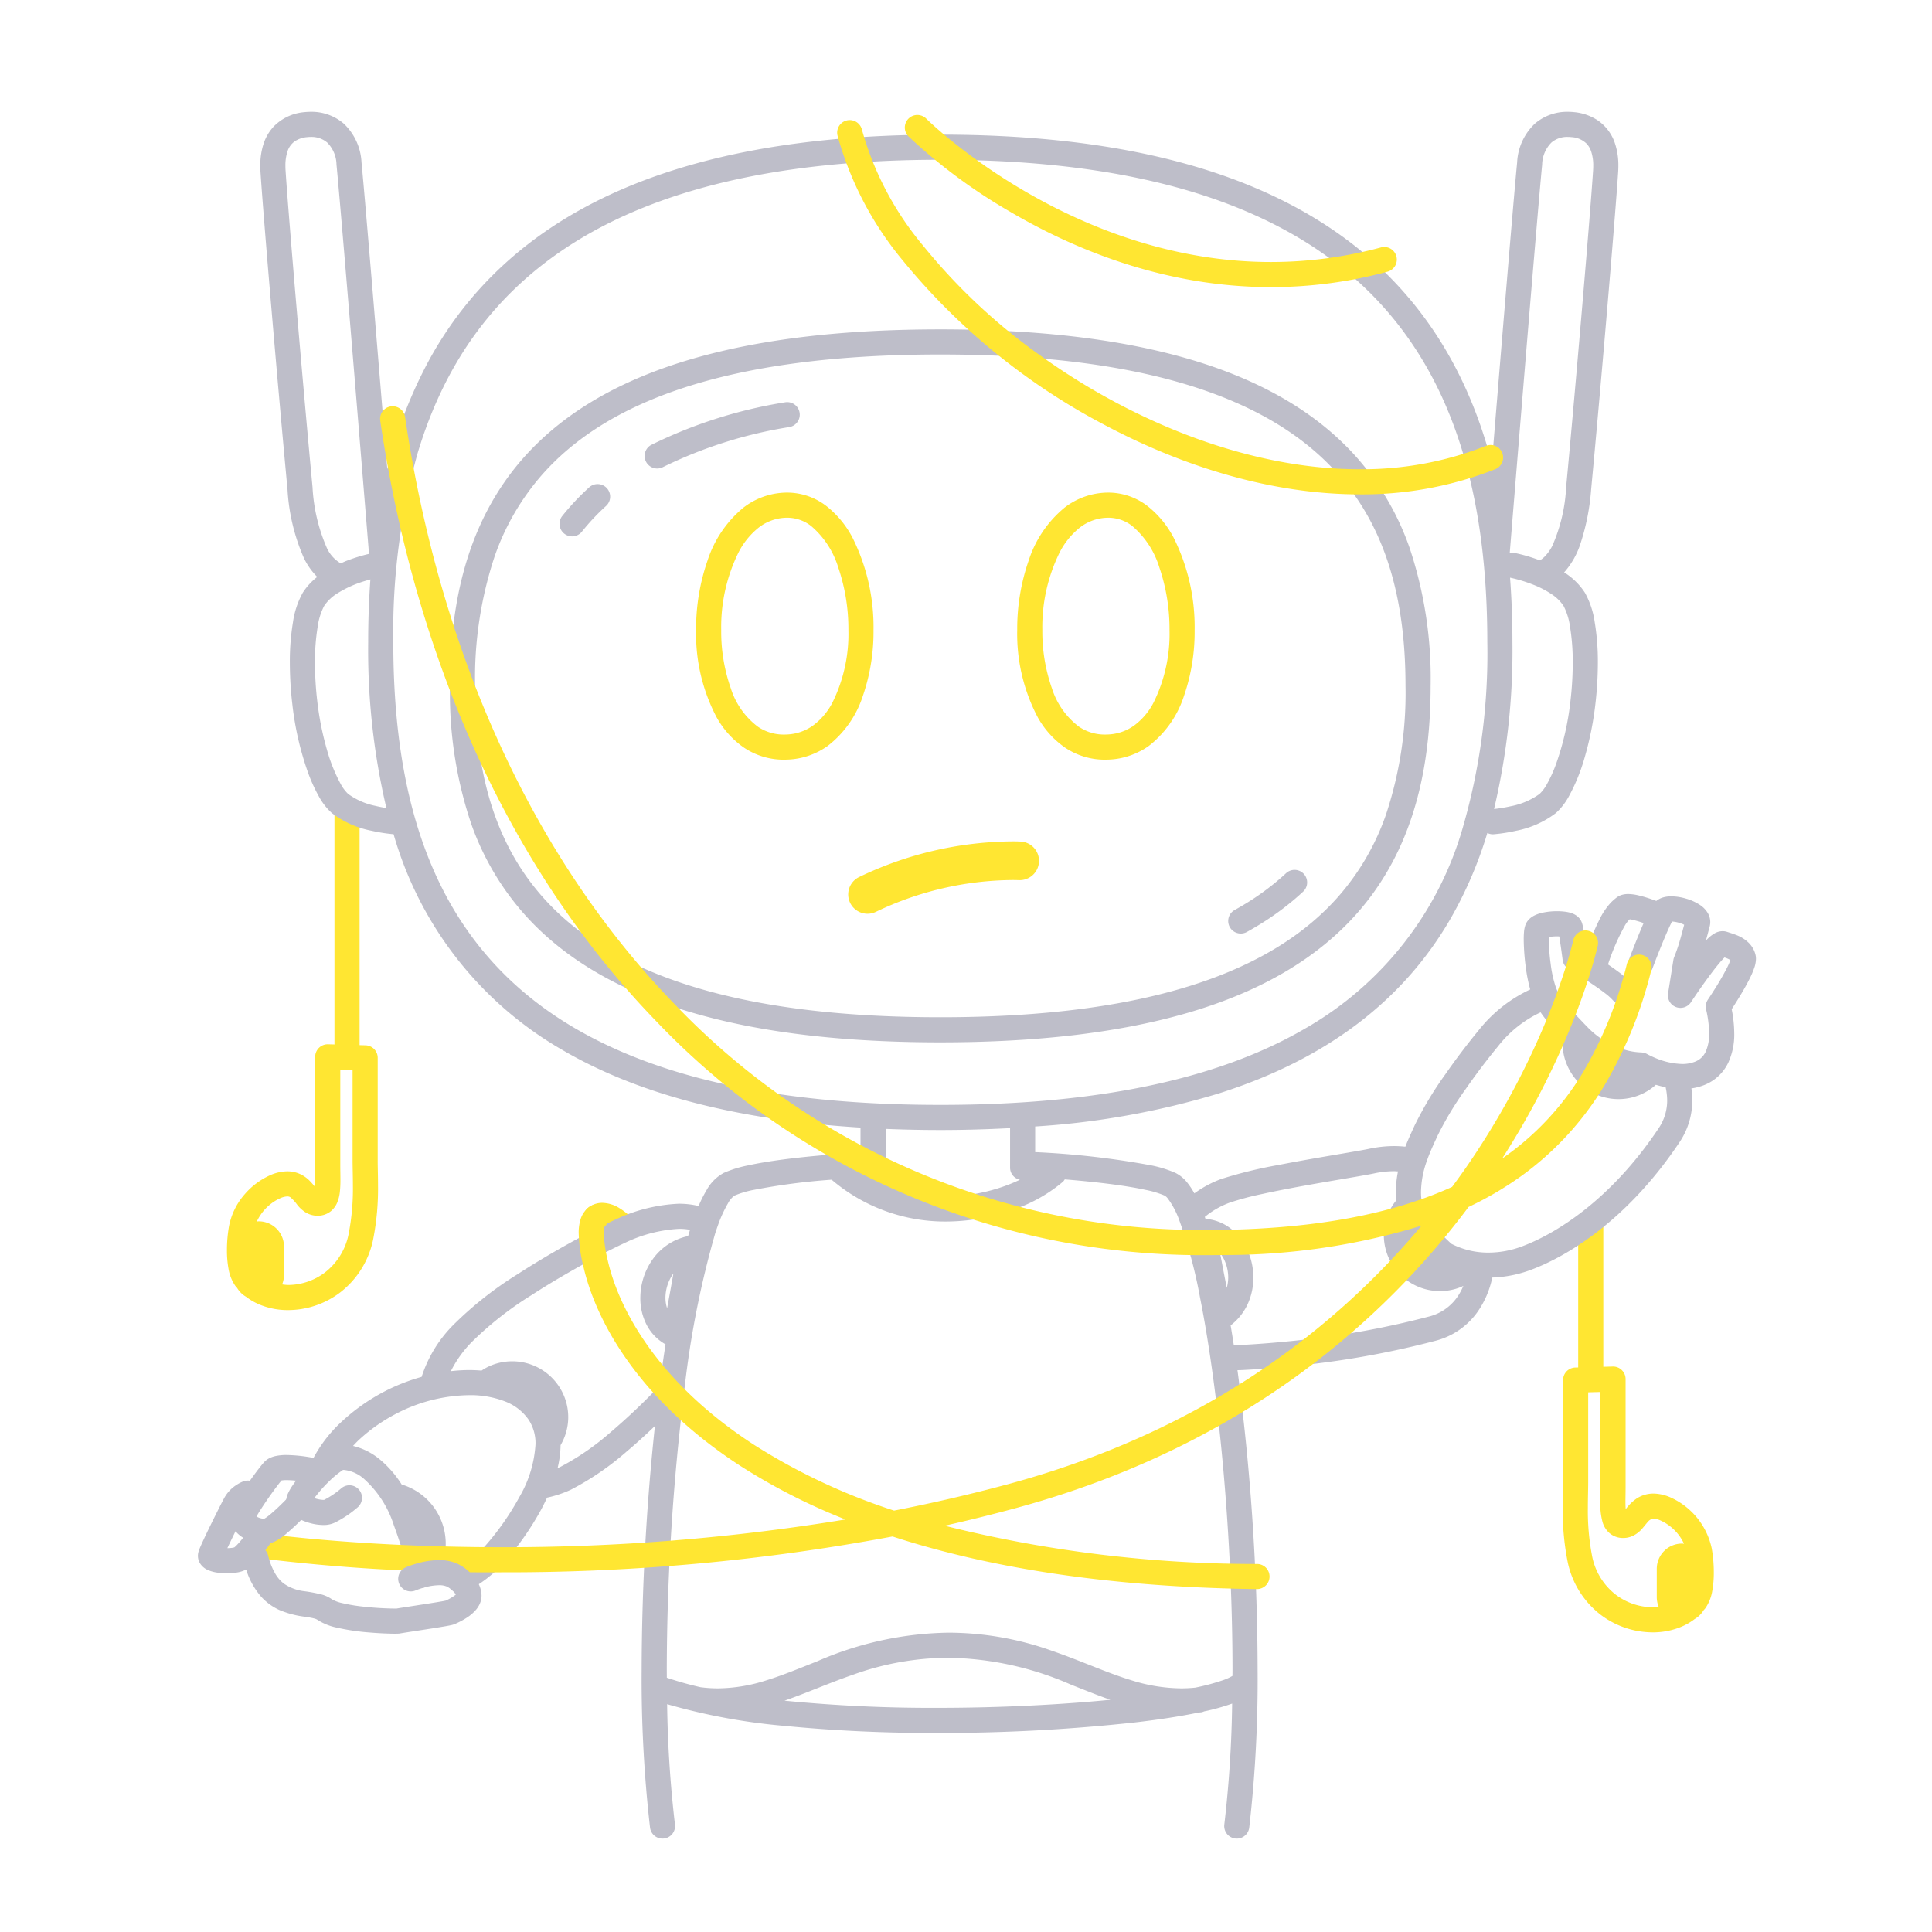 <svg xmlns="http://www.w3.org/2000/svg" width="200" height="200" fill="none"><path fill="#FFE632" d="M65.587 126.286a6.774 6.774 0 0 0-1.467-1.221 3.484 3.484 0 0 0-1.769-.546 2.297 2.297 0 0 0-1.463.508 1.298 1.298 0 0 0-.188 1.829 1.3 1.3 0 0 0 1.829.188l-.226-.277.113.339.113-.062-.226-.277.113.338-.065-.194v.208l.065-.014-.065-.194v.208l.12.027c.465.205.878.514 1.206.904a1.302 1.302 0 0 0 1.91-1.764ZM39.1 120.134v-10.626a1.297 1.297 0 0 0-1.265-1.299l-.61-.017V84.118a1.3 1.3 0 0 0-2.6 0v24.004l-.662-.018a1.298 1.298 0 0 0-1.335 1.299v11.259c0 .521.013 1.015.013 1.449.003.287-.008.544-.024.761a8.103 8.103 0 0 0-.585-.662 3.429 3.429 0 0 0-.951-.666 3.226 3.226 0 0 0-1.361-.289 4.547 4.547 0 0 0-1.826.437 7.56 7.56 0 0 0-2.554 1.927 7.047 7.047 0 0 0-1.634 3.329 14.235 14.235 0 0 0-.212 2.471 10.46 10.46 0 0 0 .156 1.89c.1.645.341 1.26.708 1.8.06.083.133.153.197.232.226.372.541.681.917.9.404.309.844.567 1.31.77.962.41 1.998.618 3.044.61a8.97 8.97 0 0 0 5.4-1.835 9.267 9.267 0 0 0 3.426-5.602c.344-1.8.506-3.631.481-5.463 0-1.049-.034-1.955-.033-2.587Zm-2.994 7.523a6.648 6.648 0 0 1-2.457 4.061 6.38 6.38 0 0 1-3.823 1.303 5.584 5.584 0 0 1-.62-.059c.126-.308.19-.637.193-.97v-2.946a2.617 2.617 0 0 0-2.615-2.615c-.068 0-.131.015-.197.02a4.935 4.935 0 0 1 1.253-1.662 4.707 4.707 0 0 1 1.118-.724c.238-.119.497-.19.762-.21a.547.547 0 0 1 .348.094c.277.24.523.513.734.813.216.266.47.5.754.694.391.259.85.398 1.32.398a2.156 2.156 0 0 0 1.403-.494c.26-.224.468-.504.607-.818.165-.389.268-.801.303-1.221.039-.402.056-.806.052-1.21 0-.483-.014-.973-.014-1.449v-9.923l1.273.034v9.361c0 .714.033 1.591.033 2.587a24.578 24.578 0 0 1-.427 4.936ZM177.201 160.306a7.48 7.48 0 0 0-4.188-5.255 4.528 4.528 0 0 0-1.826-.438 3.178 3.178 0 0 0-1.791.531 4.846 4.846 0 0 0-1.104 1.087 9.845 9.845 0 0 1-.026-.76c0-.434.014-.93.014-1.452v-11.257a1.288 1.288 0 0 0-.394-.931 1.286 1.286 0 0 0-.942-.368l-.971.026v-14.996a1.298 1.298 0 0 0-2.219-.919 1.299 1.299 0 0 0-.381.919v15.066l-.301.009a1.297 1.297 0 0 0-1.264 1.299v10.626c0 .632-.034 1.537-.034 2.587a27.127 27.127 0 0 0 .481 5.462 9.273 9.273 0 0 0 3.426 5.603 8.968 8.968 0 0 0 5.4 1.835 7.632 7.632 0 0 0 3.044-.61 6.276 6.276 0 0 0 1.311-.771c.375-.219.689-.527.915-.898.065-.079.137-.15.198-.233a4.4 4.4 0 0 0 .708-1.8c.109-.624.161-1.257.156-1.89.001-.829-.07-1.656-.212-2.472Zm-9.943 4.771a6.649 6.649 0 0 1-2.457-4.061 24.62 24.62 0 0 1-.427-4.936c0-.996.033-1.873.034-2.587v-9.361l1.272-.034v9.921c0 .477-.013.969-.014 1.452a6.947 6.947 0 0 0 .246 2.152c.133.424.381.803.716 1.096.395.325.892.5 1.403.493a2.36 2.36 0 0 0 .938-.191 2.982 2.982 0 0 0 1.04-.791c.342-.395.558-.701.726-.842l.197-.132a.634.634 0 0 1 .255-.043c.265.02.524.092.762.21a4.964 4.964 0 0 1 1.654 1.258c.294.341.538.721.724 1.13-.068-.006-.134-.021-.204-.021a2.615 2.615 0 0 0-2.615 2.615v2.946c.002.332.067.661.192.969a5.358 5.358 0 0 1-.619.06 6.378 6.378 0 0 1-3.823-1.303Z"/><path fill="#BEBEC9" d="m46.85 137.237.003-.003v-.002l-.003.005ZM50.867 141.335h.002l.002-.001-.004.001ZM121.678 121.418h.001l.002.001-.003-.001ZM74.92 121.419l.006-.002v-.001l-.006.003ZM143.674 130.016l-.001-.003-.001-.003.002.006ZM162.179 110.144l-.002-.004-.001-.002.003.006ZM181.715 98.778v.002l.001.002-.001-.004ZM157.912 95.748l.001-.001v-.001l-.001.002Z"/><path fill="#BEBEC9" d="M181.714 98.78a2.634 2.634 0 0 0-.634-1.125 3.636 3.636 0 0 0-1.282-.838c-.402-.164-.764-.266-1.007-.348l.009.003a1.468 1.468 0 0 0-.473-.078 1.686 1.686 0 0 0-.806.215 3.611 3.611 0 0 0-.785.61c-.046.045-.093.103-.139.15.116-.424.241-.895.391-1.466l.001-.004c.038-.147.057-.298.057-.45a1.846 1.846 0 0 0-.234-.892 2.577 2.577 0 0 0-.832-.875 5.167 5.167 0 0 0-1.435-.653 5.568 5.568 0 0 0-1.53-.238 3.048 3.048 0 0 0-.825.104c-.266.072-.515.2-.729.373-.18-.068-.502-.188-.899-.314a11.73 11.73 0 0 0-.956-.265 4.906 4.906 0 0 0-1.059-.14 2.347 2.347 0 0 0-.541.06 1.704 1.704 0 0 0-.707.345 5.991 5.991 0 0 0-.529.468 7.095 7.095 0 0 0-1.186 1.752 29.281 29.281 0 0 0-1.338 3.151c-.031-.223-.066-.48-.105-.746a42.259 42.259 0 0 0-.176-1.129c-.031-.174-.06-.335-.091-.481a3.818 3.818 0 0 0-.112-.435 1.497 1.497 0 0 0-.382-.595 1.817 1.817 0 0 0-.636-.388 3.399 3.399 0 0 0-.77-.176 6.427 6.427 0 0 0-.779-.045 7.01 7.01 0 0 0-1.624.18 3.342 3.342 0 0 0-.808.302c-.16.086-.308.193-.439.318a1.663 1.663 0 0 0-.411.618 2.793 2.793 0 0 0-.149.74 8.499 8.499 0 0 0-.029.76c.01.951.079 1.902.207 2.846.099.788.254 1.569.464 2.336a14.705 14.705 0 0 0-5.324 4.21 70.425 70.425 0 0 0-3.466 4.577 36.523 36.523 0 0 0-3.17 5.28l-.001.003c-.229.511-.604 1.283-.963 2.206a11.096 11.096 0 0 0-1.166-.064 12.55 12.55 0 0 0-2.628.29l.003-.001c-.477.102-1.477.274-2.718.485-1.869.318-4.316.731-6.631 1.183a45.668 45.668 0 0 0-5.922 1.451h-.002c-.991.366-1.926.866-2.779 1.488a7.467 7.467 0 0 0-.745-1.126 3.643 3.643 0 0 0-1.215-.994 12.211 12.211 0 0 0-2.534-.784 87.08 87.08 0 0 0-11.984-1.367v-2.652a83.523 83.523 0 0 0 18.958-3.407c11.613-3.671 19.329-9.974 24.028-18.084a42.275 42.275 0 0 0 3.822-8.894c.194.098.41.145.627.135a16.69 16.69 0 0 0 2.331-.36 9.872 9.872 0 0 0 4.134-1.837 6.468 6.468 0 0 0 1.348-1.734 19.28 19.28 0 0 0 1.64-4.042 33.42 33.42 0 0 0 1.104-5.507c.167-1.419.253-2.846.256-4.275a24.783 24.783 0 0 0-.325-4.205 8.813 8.813 0 0 0-1.011-3.042 6.956 6.956 0 0 0-2.113-2.086l-.042-.024a8.332 8.332 0 0 0 1.652-2.861c.62-1.86 1.005-3.79 1.145-5.745.935-9.897 2.461-27.747 2.793-32.805.015-.232.023-.457.023-.676a7.129 7.129 0 0 0-.351-2.32 4.64 4.64 0 0 0-1.751-2.364 5.3 5.3 0 0 0-2.451-.87 6.135 6.135 0 0 0-.678-.037 5.102 5.102 0 0 0-3.413 1.227 5.892 5.892 0 0 0-1.833 3.99c-.409 4.228-1.752 20.545-2.621 31.181-.16-.61-.32-1.22-.499-1.82-2.811-9.428-8.229-17.577-17.346-23.268-9.115-5.696-21.829-8.946-39.249-8.947-11.616 0-21.131 1.445-28.892 4.096-11.64 3.965-19.322 10.708-23.98 19.161a46.833 46.833 0 0 0-4.374 11.369c-.867-10.612-2.254-27.464-2.67-31.772a5.892 5.892 0 0 0-1.832-3.99 5.103 5.103 0 0 0-3.414-1.227c-.227 0-.454.012-.68.037A5.01 5.01 0 0 0 28.33 13.1a4.8 4.8 0 0 0-1.033 1.747 7.13 7.13 0 0 0-.35 2.319c0 .219.007.445.022.677.332 5.056 1.858 22.907 2.793 32.804a20.42 20.42 0 0 0 1.699 7.123 7.113 7.113 0 0 0 1.38 1.952 6.43 6.43 0 0 0-1.5 1.64 8.813 8.813 0 0 0-1.012 3.043 24.75 24.75 0 0 0-.324 4.205c.003 1.428.088 2.856.256 4.275.264 2.4.803 4.76 1.606 7.038.309.867.69 1.707 1.137 2.512.348.65.804 1.236 1.349 1.733a9.878 9.878 0 0 0 4.135 1.837c.743.169 1.497.287 2.257.354l.034.12a37.706 37.706 0 0 0 17.434 22.211c7.603 4.443 17.687 7.23 30.867 8.038v2.573c-3.013.187-5.824.437-8.164.75-1.33.179-2.51.376-3.512.597a12.01 12.01 0 0 0-2.478.769 4.448 4.448 0 0 0-1.78 1.784 12.88 12.88 0 0 0-.827 1.645 8.846 8.846 0 0 0-2.024-.237 17.103 17.103 0 0 0-6.662 1.675l-.014.007c-.508.233-1.563.74-2.927 1.463-1.954 1.033-4.555 2.491-7.093 4.14a37.355 37.355 0 0 0-6.747 5.34 13.439 13.439 0 0 0-3.205 5.301c-1.274.353-2.51.832-3.689 1.43a20.184 20.184 0 0 0-4.583 3.199 14.181 14.181 0 0 0-3.284 4.486c-.273.273-.537.55-.784.828-.395.441-.759.908-1.09 1.4a5.11 5.11 0 0 0-.377.667 2.13 2.13 0 0 0-.22.896c-.001.103.01.206.03.308.057.274.18.531.358.748.216.256.476.471.768.633a5.52 5.52 0 0 0 1.277.526c.46.134.935.205 1.414.212.43.011.858-.082 1.245-.272.846-.43 1.636-.964 2.35-1.591a1.298 1.298 0 0 0-1.772-1.901v-.001a9.099 9.099 0 0 1-1.726 1.158l-.097.007a3.162 3.162 0 0 1-.923-.184l.033-.047c.432-.578.908-1.121 1.424-1.624.46-.464.964-.882 1.505-1.246l.063-.005a3.72 3.72 0 0 1 2.168.983 10.848 10.848 0 0 1 3.03 4.737 52.17 52.17 0 0 1 1.034 3.101 1.299 1.299 0 0 0 1.087.923c-.07.112-.145.22-.226.324a1.3 1.3 0 1 0 1.997 1.665 6.39 6.39 0 0 0 1.21-5.939 6.4 6.4 0 0 0-4.288-4.283 10.912 10.912 0 0 0-2.19-2.534 6.877 6.877 0 0 0-2.845-1.458c.199-.21.395-.421.608-.621a17.63 17.63 0 0 1 3.988-2.78 16.782 16.782 0 0 1 7.422-1.853 9.904 9.904 0 0 1 3.723.651 5.243 5.243 0 0 1 2.436 1.891c.49.755.738 1.642.712 2.542a12.263 12.263 0 0 1-1.674 5.468 27.638 27.638 0 0 1-3.477 4.986 10.736 10.736 0 0 1-3.238 2.486 1.308 1.308 0 0 0-.65.754 1.298 1.298 0 0 0 1.82 1.568 13.345 13.345 0 0 0 4.021-3.092l.002-.003a30.202 30.202 0 0 0 3.815-5.473c.204-.384.395-.775.578-1.17.849-.181 1.675-.457 2.464-.822a29.037 29.037 0 0 0 5.76-3.937c1-.842 1.987-1.741 2.94-2.656a242.9 242.9 0 0 0-1.373 25.18 135.02 135.02 0 0 0 .868 16.395 1.299 1.299 0 0 0 2.58-.326 120.522 120.522 0 0 1-.81-12.454 63.567 63.567 0 0 0 12.048 2.239c5.284.514 10.59.761 15.9.74 6.848.017 13.691-.348 20.499-1.092 2.514-.293 4.721-.637 6.568-1.02.095-.01.187-.014.282-.025.101-.019.2-.052.294-.096.086-.019.186-.037.27-.056.879-.193 1.745-.44 2.594-.738l.035-.015a120.375 120.375 0 0 1-.81 12.517 1.307 1.307 0 0 0 .262.96c.105.135.235.248.384.332a1.28 1.28 0 0 0 .987.125 1.303 1.303 0 0 0 .947-1.091c.62-5.428.909-10.888.866-16.352a238.993 238.993 0 0 0-2.085-31.002c.139-.003.276-.004.416-.01h.005c1.488-.071 4.013-.243 7.067-.597l.004-.001a92.264 92.264 0 0 0 13.049-2.447 7.688 7.688 0 0 0 4.334-3.013 9.524 9.524 0 0 0 1.502-3.522 12.525 12.525 0 0 0 3.986-.791c3.838-1.426 10.048-5.192 15.418-13.247l.001-.003a7.737 7.737 0 0 0 1.301-4.335 8.837 8.837 0 0 0-.091-1.205 5.686 5.686 0 0 0 1.308-.34 4.636 4.636 0 0 0 2.503-2.313 6.959 6.959 0 0 0 .623-3.055 13.06 13.06 0 0 0-.265-2.493c.257-.393.641-.994 1.034-1.657.337-.57.677-1.18.949-1.756.134-.278.251-.563.351-.854.11-.304.171-.624.179-.947.001-.16-.02-.32-.062-.474Zm-54.721 34.538c-.202-1.028-.4-2.06-.573-2.974l-.116-.61c.147.181.275.377.383.584.302.603.459 1.269.458 1.944a4.058 4.058 0 0 1-.152 1.056Zm35.53-68.464c.202 1.242.297 2.498.286 3.756a34.486 34.486 0 0 1-.239 3.974 28.968 28.968 0 0 1-1.466 6.446c-.258.73-.577 1.437-.952 2.114a4.139 4.139 0 0 1-.772 1.041 7.51 7.51 0 0 1-3.026 1.284 15.15 15.15 0 0 1-1.691.28 71.353 71.353 0 0 0 1.903-17.283 90.284 90.284 0 0 0-.246-6.668c.817.176 1.618.42 2.396.726a9.918 9.918 0 0 1 1.863.958c.51.322.947.747 1.283 1.248.34.665.564 1.384.661 2.124Zm-2.881-47.812c.012-.86.358-1.68.964-2.29a2.507 2.507 0 0 1 1.694-.578c.131 0 .262.008.393.022a2.423 2.423 0 0 1 1.558.683c.213.233.373.51.469.81.151.478.222.976.211 1.477 0 .159-.006.328-.017.507-.327 4.982-1.856 22.866-2.787 32.73a17.068 17.068 0 0 1-1.428 6.088c-.214.436-.5.834-.846 1.175a2.65 2.65 0 0 1-.449.341 18.583 18.583 0 0 0-.977-.34 16.314 16.314 0 0 0-1.799-.459 1.25 1.25 0 0 0-.339.008c.064-.789.208-2.574.406-5 .809-9.93 2.487-30.414 2.947-35.174ZM32.35 50.402c-.931-9.864-2.46-27.747-2.787-32.73a7.55 7.55 0 0 1-.017-.506c-.011-.5.06-1 .21-1.476.13-.432.401-.808.77-1.069.377-.243.81-.389 1.258-.425.13-.014.262-.021.393-.021a2.506 2.506 0 0 1 1.694.578c.606.609.952 1.43.964 2.289.307 3.169 1.156 13.34 1.926 22.699A15450.582 15450.582 0 0 1 38.2 57.335c-.787.186-1.561.426-2.316.716-.197.076-.406.178-.61.266a3.543 3.543 0 0 1-1.487-1.71 18.02 18.02 0 0 1-1.436-6.205Zm6.505 33.019a7.2 7.2 0 0 1-2.82-1.236 4.117 4.117 0 0 1-.774-1.041 16.823 16.823 0 0 1-1.403-3.487c-.48-1.66-.82-3.357-1.014-5.074a34.558 34.558 0 0 1-.24-3.973 22.196 22.196 0 0 1 .286-3.756c.098-.74.322-1.46.663-2.124.349-.518.805-.956 1.336-1.285.894-.56 1.86-.996 2.871-1.296.21-.065.404-.12.582-.168a91.006 91.006 0 0 0-.227 6.485 71.44 71.44 0 0 0 1.884 17.182 14.41 14.41 0 0 1-1.144-.227Zm7.926 10.397c-4.38-7.537-6.068-16.875-6.066-27.352a68.504 68.504 0 0 1 2.522-19.568c2.69-8.958 7.684-16.453 16.233-21.809 8.553-5.35 20.762-8.551 37.87-8.55 11.401-.001 20.635 1.421 28.052 3.955 11.125 3.812 18.17 10.06 22.546 17.959 4.369 7.9 6.029 17.535 6.028 28.013a64.919 64.919 0 0 1-2.547 19.24 35.08 35.08 0 0 1-16.266 20.74c-8.559 5.009-20.769 7.935-37.814 7.933-11.36.001-20.58-1.298-27.994-3.65-11.124-3.539-18.177-9.377-22.564-16.91ZM97.34 116.98c2.51 0 4.904-.074 7.222-.196v4.099a1.278 1.278 0 0 0 1.018 1.243c-.436.208-.9.407-1.393.589a18.188 18.188 0 0 1-6.262 1.137 15.461 15.461 0 0 1-7.67-1.981c.09-.01.176-.025.266-.035.062-.014.122-.033.18-.057.084-.018.167-.044.246-.078.073-.039.141-.085.204-.138a.89.89 0 0 0 .327-.363 1.26 1.26 0 0 0 .114-.215l.014-.028a1.29 1.29 0 0 0 .038-.228c.017-.061.03-.123.037-.185v-3.681c1.832.074 3.712.117 5.66.117Zm-28.453 17.388a4.339 4.339 0 0 1 .76-2.447c.019-.026.042-.047.06-.072a492.299 492.299 0 0 1-.648 3.587 3.604 3.604 0 0 1-.172-1.068Zm-5.704 13.919a26.611 26.611 0 0 1-5.215 3.585c-.075.036-.165.061-.243.095.189-.775.291-1.568.306-2.365a5.72 5.72 0 0 0 .378-5.041l-.001-.003a5.8 5.8 0 0 0-7.537-3.222c-.358.146-.7.33-1.02.548a15.202 15.202 0 0 0-1.286-.056c-.632.003-1.264.042-1.892.115a12.04 12.04 0 0 1 2.076-2.929l.005-.005a35.028 35.028 0 0 1 6.262-4.934c2.445-1.589 4.99-3.016 6.893-4.022a58.822 58.822 0 0 1 2.786-1.394 14.662 14.662 0 0 1 5.601-1.449c.38-.001.76.032 1.136.098-.067.214-.134.431-.2.655-.01.002-.02.001-.031.003a6.003 6.003 0 0 0-3.684 2.465 6.925 6.925 0 0 0-1.23 3.937 5.982 5.982 0 0 0 .724 2.914 4.918 4.918 0 0 0 1.884 1.885 182.104 182.104 0 0 0-.606 4.277 65.765 65.765 0 0 1-5.106 4.843Zm18.194 27.782-.164-.019c2.348-.814 4.62-1.832 7.097-2.685a29.294 29.294 0 0 1 9.877-1.753 32.74 32.74 0 0 1 12.703 2.793c1.361.534 2.694 1.079 4.056 1.556-5.269.519-11.573.835-17.936.834-5.22.021-10.437-.221-15.633-.726Zm45.249-2.143c-.951.324-1.922.584-2.907.779-.485.046-.961.073-1.423.073a17.585 17.585 0 0 1-5.195-.844c-2.546-.771-5.13-1.982-8.154-3.027a32.066 32.066 0 0 0-10.76-1.895 35.132 35.132 0 0 0-13.61 2.974c-1.841.727-3.541 1.435-5.207 1.95-1.628.536-3.328.82-5.041.842-.604 0-1.207-.039-1.806-.118a34.735 34.735 0 0 1-3.483-.98l-.01-.001c-.002-.293-.005-.583-.005-.878.022-9.562.618-19.114 1.786-28.604a97.644 97.644 0 0 1 3.245-16.584c.083-.249.165-.489.248-.718.276-.81.631-1.591 1.06-2.333.158-.313.388-.584.67-.792l.008-.004a9.768 9.768 0 0 1 1.922-.578 66.91 66.91 0 0 1 8.125-1.066 18.077 18.077 0 0 0 11.837 4.33 20.79 20.79 0 0 0 7.165-1.299 15.731 15.731 0 0 0 4.962-2.835c.065-.069.122-.146.169-.229 1.817.149 3.507.322 4.985.518 1.311.174 2.46.366 3.383.568a9.963 9.963 0 0 1 1.971.591l.003.002c.129.08.241.183.33.305a8.725 8.725 0 0 1 1.189 2.26 49.616 49.616 0 0 1 2.146 7.999c1.996 10.022 3.361 25.159 3.359 38.512 0 .216-.003.428-.004.643a5.281 5.281 0 0 1-.958.439Zm21.335-37.647a89.68 89.68 0 0 1-12.672 2.373c-2.984.346-5.459.514-6.89.583h.005c-.216.009-.422.014-.619.014-.023 0-.04-.003-.062-.003-.107-.695-.216-1.375-.328-2.042a5.942 5.942 0 0 0 1.702-2.072 6.524 6.524 0 0 0 .649-2.869 6.753 6.753 0 0 0-1.311-4.037 5.339 5.339 0 0 0-1.62-1.438 4.868 4.868 0 0 0-2.022-.613l-.072-.201a8.794 8.794 0 0 1 2.583-1.478 29.63 29.63 0 0 1 3.35-.893c2.079-.458 4.565-.904 6.726-1.276 2.17-.375 3.985-.669 4.851-.852h.003a9.923 9.923 0 0 1 2.083-.232c.14 0 .267.016.402.022a11.102 11.102 0 0 0-.218 2.128c0 .28.026.568.051.856-.374.453-.68.959-.907 1.501l-.008.019a5.825 5.825 0 0 0 .906 5.732l.013.016a5.843 5.843 0 0 0 4.509 2.139 5.76 5.76 0 0 0 2.15-.416c.093-.037.178-.085.268-.127a6.185 6.185 0 0 1-.626 1.157 5.075 5.075 0 0 1-2.896 2.009Zm23.757-19.505c-5.05 7.585-10.838 11.018-14.159 12.251a9.895 9.895 0 0 1-3.462.644 8.314 8.314 0 0 1-3.804-.888c-.025-.012-.044-.027-.068-.04l-2.313-2.192a6.49 6.49 0 0 1-.811-3.156 9.907 9.907 0 0 1 .623-3.266c.354-1.006.783-1.872 1.094-2.562l-.001.003a34.162 34.162 0 0 1 2.934-4.864 67.79 67.79 0 0 1 3.329-4.398 12.072 12.072 0 0 1 4.404-3.51c.155.236.322.463.501.681.493.6 1.062 1.174 1.798 1.944a5.71 5.71 0 0 0 .394 2.72 5.78 5.78 0 0 0 9.237 2.156c.312.096.654.181 1.012.254.099.435.152.879.16 1.325a5.124 5.124 0 0 1-.868 2.898Zm5.29-13.605-.15.227-.052.078a1.293 1.293 0 0 0-.192 1.021c.196.809.302 1.637.315 2.468a4.42 4.42 0 0 1-.36 1.915 2.01 2.01 0 0 1-1.128 1.038 3.5 3.5 0 0 1-1.304.227 7.566 7.566 0 0 1-2.6-.55 9.923 9.923 0 0 1-.974-.448l-.047-.025-.008-.005h-.001a1.299 1.299 0 0 0-.311-.128c-.023-.006-.049-.004-.073-.009a1.28 1.28 0 0 0-.261-.035h-.014a6.808 6.808 0 0 1-1.886-.349 8.742 8.742 0 0 1-3.715-2.363l-.028-.029-.129-.129c-.987-1.044-1.657-1.706-2.094-2.243a5.317 5.317 0 0 1-.971-1.738l-.003-.006a12.092 12.092 0 0 1-.502-2.334 20.363 20.363 0 0 1-.184-2.504c0-.089.002-.167.004-.242.031-.006.061-.013.094-.018.252-.038.507-.057.762-.057.078 0 .144.005.215.009l.008.043c.079.468.166 1.07.232 1.55.066.479.111.834.111.835a1.314 1.314 0 0 0 .624.953l.162.097c.37.224 1.321.807 2.261 1.44.469.316.937.645 1.318.94.273.198.527.421.761.664a1.3 1.3 0 1 0 1.987-1.677 8.624 8.624 0 0 0-1.357-1.196 30.78 30.78 0 0 0-1.059-.75 22.73 22.73 0 0 1 1.758-4.045c.117-.2.256-.385.414-.554.027-.028.054-.05.081-.074.088.012.2.031.321.06.367.088.73.195 1.086.321l.027.01-.015.035c-.717 1.653-1.493 3.725-1.497 3.735a1.298 1.298 0 0 0 .761 1.674 1.3 1.3 0 0 0 1.674-.761 85.9 85.9 0 0 1 1.35-3.389c.195-.457.386-.884.545-1.206.046-.094.088-.175.126-.248.399.028.79.125 1.156.286.039.018.064.035.098.052-.192.73-.343 1.29-.483 1.759a17.66 17.66 0 0 1-.556 1.597c-.036.09-.062.183-.077.278l-.55 3.46a1.298 1.298 0 0 0 1.68 1.443c.283-.091.526-.276.69-.524l.146-.221a63.88 63.88 0 0 1 2.037-2.873c.421-.554.843-1.072 1.164-1.412.046-.049.084-.085.125-.125.166.052.327.117.481.195.044.023.087.048.127.077a6.863 6.863 0 0 1-.36.822 28.521 28.521 0 0 1-1.249 2.164c-.203.322-.382.599-.511.794Z"/><path fill="#BEBEC9" d="M122.21 105.059c9.97-2.754 16.533-7.453 20.517-13.43 3.988-5.974 5.371-13.103 5.371-20.628a42.65 42.65 0 0 0-2.18-14.294 28.08 28.08 0 0 0-5.343-9.21c-3.637-4.156-8.806-7.52-15.866-9.824-7.064-2.306-16.027-3.574-27.37-3.575-10.083 0-18.285 1.003-24.945 2.845-9.982 2.753-16.529 7.454-20.492 13.433C47.936 56.35 46.58 63.479 46.58 71a42.304 42.304 0 0 0 2.205 14.297 28.197 28.197 0 0 0 5.376 9.208c3.652 4.156 8.83 7.519 15.884 9.823 7.058 2.306 16 3.574 27.294 3.575 10.039-.001 18.22-1.003 24.871-2.845ZM54.113 90.185c-3.603-5.39-4.933-11.962-4.933-19.184a40.082 40.082 0 0 1 2.03-13.423 25.491 25.491 0 0 1 4.849-8.368c3.29-3.755 8.003-6.87 14.717-9.066 6.71-2.193 15.413-3.447 26.563-3.446 9.911 0 17.888.99 24.251 2.75 9.552 2.652 15.435 6.98 19.02 12.366 3.581 5.39 4.888 11.962 4.888 19.187a39.752 39.752 0 0 1-2.053 13.42 25.585 25.585 0 0 1-4.881 8.368c-3.305 3.757-8.031 6.873-14.739 9.068-6.706 2.194-15.386 3.448-26.486 3.447-9.867 0-17.822-.99-24.177-2.751-9.54-2.65-15.444-6.981-19.05-12.368Z"/><path fill="#FFE632" d="M77.005 77.386a7.343 7.343 0 0 0 4.162 1.255c.133 0 .269-.004.406-.01a7.601 7.601 0 0 0 4.083-1.395 10.634 10.634 0 0 0 3.66-5.176 20.365 20.365 0 0 0 1.11-6.84 20.698 20.698 0 0 0-2.13-9.472 10.11 10.11 0 0 0-2.762-3.373 6.654 6.654 0 0 0-4.502-1.367 7.43 7.43 0 0 0-4.078 1.546 11.81 11.81 0 0 0-3.715 5.488 21.557 21.557 0 0 0-1.18 7.169 18.537 18.537 0 0 0 2.106 9.008 9.338 9.338 0 0 0 2.84 3.167Zm-.544-20.22a7.859 7.859 0 0 1 2.072-2.546 4.814 4.814 0 0 1 2.667-1.017 4.035 4.035 0 0 1 2.77.85 9.145 9.145 0 0 1 2.81 4.301 19.759 19.759 0 0 1 1.046 6.465 16.015 16.015 0 0 1-1.685 7.576 6.905 6.905 0 0 1-1.989 2.32 4.985 4.985 0 0 1-2.705.919 5.747 5.747 0 0 1-.28.007 4.724 4.724 0 0 1-2.71-.812 7.982 7.982 0 0 1-2.793-3.94 17.752 17.752 0 0 1-1.005-6.078 17.463 17.463 0 0 1 1.802-8.044ZM110.247 77.386a7.346 7.346 0 0 0 4.162 1.255 8.5 8.5 0 0 0 .407-.01 7.605 7.605 0 0 0 4.082-1.395 10.629 10.629 0 0 0 3.66-5.176 20.357 20.357 0 0 0 1.11-6.84 20.706 20.706 0 0 0-2.129-9.472 10.118 10.118 0 0 0-2.763-3.373 6.654 6.654 0 0 0-4.502-1.367 7.428 7.428 0 0 0-4.078 1.546 11.798 11.798 0 0 0-3.714 5.488 21.534 21.534 0 0 0-1.18 7.169 18.532 18.532 0 0 0 2.105 9.008 9.35 9.35 0 0 0 2.84 3.167Zm-2.345-12.175a17.46 17.46 0 0 1 1.801-8.044 7.869 7.869 0 0 1 2.072-2.547 4.814 4.814 0 0 1 2.667-1.017 4.036 4.036 0 0 1 2.771.85 9.143 9.143 0 0 1 2.808 4.301 19.74 19.74 0 0 1 1.047 6.465 16.005 16.005 0 0 1-1.685 7.576 6.898 6.898 0 0 1-1.989 2.32 4.983 4.983 0 0 1-2.705.919 5.717 5.717 0 0 1-.28.007 4.726 4.726 0 0 1-2.71-.812 7.986 7.986 0 0 1-2.793-3.94 17.737 17.737 0 0 1-1.004-6.078ZM105.309 91.108l.115.004h.023a2.001 2.001 0 0 0 2.107-1.887 2 2 0 0 0-1.888-2.106 16.46 16.46 0 0 0-.845-.018 37.135 37.135 0 0 0-15.909 3.702 2 2 0 1 0 1.789 3.578 33.238 33.238 0 0 1 14.12-3.28c.217 0 .382.004.488.007Z"/><path fill="#FFE632" d="M169.998 98.86a1.3 1.3 0 0 0-1.584.933 41.426 41.426 0 0 1-4.603 11.314 28.995 28.995 0 0 1-8.308 8.825c7.68-11.963 9.873-21.935 9.897-22.036a1.296 1.296 0 0 0-.992-1.546 1.299 1.299 0 0 0-1.547.99l-.005.022c-.125.556-2.673 11.389-11.211 23.67a85.536 85.536 0 0 1-1.326 1.837c-5.977 2.71-13.734 4.284-23.792 4.449-.469.008-.935.012-1.401.012a75.467 75.467 0 0 1-55.31-23.404C55.444 89.12 45.612 68.064 41.935 43.178a1.3 1.3 0 1 0-2.572.38c3.744 25.334 13.77 46.908 28.589 62.179a78.094 78.094 0 0 0 57.175 24.193c.48 0 .961-.004 1.443-.012a69.519 69.519 0 0 0 20.588-3.038c-8.853 10.565-22.325 21.2-42.699 26.733a171.599 171.599 0 0 1-11.905 2.764 63.546 63.546 0 0 1-14.526-6.828c-10.09-6.557-14.039-14.234-15.127-19.129a13.672 13.672 0 0 1-.396-2.764 2.227 2.227 0 0 1 .068-.631l.016-.044.002-.005-.004-.003a1.291 1.291 0 0 0-1.699-1.946 2.511 2.511 0 0 0-.794 1.212c-.135.46-.199.938-.189 1.417a15.99 15.99 0 0 0 .458 3.327c1.245 5.606 5.63 13.845 16.248 20.746a62.766 62.766 0 0 0 10.908 5.565 216.862 216.862 0 0 1-35.575 2.871c-7.512 0-13.763-.366-18.13-.732a153.994 153.994 0 0 1-5.06-.501 94.438 94.438 0 0 1-1.324-.164l-.335-.046-.107-.015a1.3 1.3 0 1 0-.377 2.572 192.576 192.576 0 0 0 25.333 1.486 216.46 216.46 0 0 0 40.451-3.71c9.657 3.143 21.99 5.244 37.72 5.447a1.302 1.302 0 0 0 .943-2.205 1.3 1.3 0 0 0-.909-.395 132.962 132.962 0 0 1-32.361-3.961c2.439-.547 4.89-1.153 7.351-1.818 23.24-6.301 37.892-19.164 46.886-31.179a34.82 34.82 0 0 0 5.488-3.224 31.598 31.598 0 0 0 8.518-9.258 44.04 44.04 0 0 0 4.902-12.019 1.3 1.3 0 0 0-.934-1.584ZM86.7 14.037a34.586 34.586 0 0 0 6.835 13.022 67.367 67.367 0 0 0 20.604 16.82c8.263 4.429 17.53 7.294 26.621 7.297a37.459 37.459 0 0 0 14.022-2.602 1.304 1.304 0 0 0 .821-1.193 1.316 1.316 0 0 0-.093-.5 1.3 1.3 0 0 0-1.696-.72 34.865 34.865 0 0 1-13.054 2.415c-11.384.01-23.401-4.843-32.994-11.722a61.032 61.032 0 0 1-12.195-11.412 32.062 32.062 0 0 1-6.341-12.01 1.302 1.302 0 0 0-2.03-.753 1.303 1.303 0 0 0-.5 1.358Z"/><path fill="#FFE632" d="M104.592 21.933c6.611 3.881 15.977 7.787 26.986 7.79a46.372 46.372 0 0 0 12.057-1.599 1.299 1.299 0 0 0-.673-2.511c-3.712 1-7.54 1.509-11.384 1.51-10.382.002-19.322-3.703-25.669-7.432a60.701 60.701 0 0 1-7.412-5.121 45.844 45.844 0 0 1-1.96-1.677c-.222-.2-.388-.356-.497-.46l-.12-.117-.029-.028-.006-.006a1.299 1.299 0 1 0-1.838 1.839 56.847 56.847 0 0 0 10.545 7.812Z"/><path fill="#BEBEC9" d="M129.072 96.48c.327-.18.645-.364.953-.548a29.094 29.094 0 0 0 4.073-2.914c.274-.235.541-.474.802-.716a1.298 1.298 0 0 0 .332-1.406 1.297 1.297 0 0 0-1.172-.844 1.3 1.3 0 0 0-.932.347c-.234.218-.475.433-.724.647a26.544 26.544 0 0 1-3.709 2.652c-.288.172-.581.34-.878.504a1.3 1.3 0 0 0 1.255 2.278ZM81.281 41.646a48.64 48.64 0 0 0-13.87 4.412 1.3 1.3 0 0 0 1.19 2.311 46.08 46.08 0 0 1 13.133-4.163 1.3 1.3 0 0 0-.453-2.56ZM60.989 50.453a25.417 25.417 0 0 0-2.783 2.96 1.3 1.3 0 1 0 2.032 1.623c.76-.952 1.596-1.84 2.498-2.658a1.301 1.301 0 0 0-1.312-2.189 1.3 1.3 0 0 0-.435.264ZM29.65 155.75l-.002-.002v-.001l.001.003ZM20.557 160.614v-.003l-.002.009.002-.006Z"/><path fill="#BEBEC9" d="M49.53 163.931a4.468 4.468 0 0 0-1.01-1.266 4.89 4.89 0 0 0-1.181-.792 4.557 4.557 0 0 0-1.892-.373 8.664 8.664 0 0 0-2.345.366 9.78 9.78 0 0 0-1.065.37 1.3 1.3 0 1 0 1.022 2.39l.003-.001c.264-.106.533-.197.807-.274a6.115 6.115 0 0 1 1.578-.251c.278-.011.555.037.814.139.268.14.51.325.714.548.08.086.15.18.21.281-.016.014-.024.025-.043.04a4.712 4.712 0 0 1-1.018.591c-.05.011-.148.031-.286.056-.608.11-1.767.291-2.785.447l-1.354.209-.459.073-.158.027-.023.005c-.035.001-.093.003-.177.003a33.232 33.232 0 0 1-3.468-.224 17.017 17.017 0 0 1-1.968-.338 3.694 3.694 0 0 1-1.076-.394 3.499 3.499 0 0 0-1.095-.509 16.53 16.53 0 0 0-1.752-.331 4.62 4.62 0 0 1-2.146-.796 3.528 3.528 0 0 1-.874-1.008 7.025 7.025 0 0 1-.754-1.929 1.272 1.272 0 0 0-.278-.516c.263-.341.44-.589.449-.6.025-.047.046-.096.065-.146.136-.028.269-.068.398-.119a5.673 5.673 0 0 0 1.259-.845 25.64 25.64 0 0 0 1.713-1.597c.486-.489.829-.858.835-.866a1.302 1.302 0 0 0-.5-2.107 1.302 1.302 0 0 0-1.407.34l-.096.103c-.223.237-.81.85-1.428 1.433-.31.291-.627.574-.897.791a3.586 3.586 0 0 1-.502.356l-.057.004a1.672 1.672 0 0 1-.752-.235c.084-.149.189-.326.307-.514a38.234 38.234 0 0 1 1.976-2.831c.122-.159.223-.283.308-.384.176-.027.354-.04.532-.037.488.008.975.048 1.457.118.218.03.405.061.536.083l.15.027.045.008a1.294 1.294 0 0 0 1.336-.555 1.3 1.3 0 0 0-.836-1.996 16.175 16.175 0 0 0-2.688-.285 5.479 5.479 0 0 0-1.099.098 2.79 2.79 0 0 0-.591.188 1.966 1.966 0 0 0-.648.462c-.22.244-.475.568-.779.972a41.07 41.07 0 0 0-.69.948 1.273 1.273 0 0 0-.628.044c-.27.102-.529.234-.77.395a3.733 3.733 0 0 0-1.252 1.338c-.24.444-.828 1.607-1.398 2.771-.284.579-.56 1.154-.781 1.632-.11.239-.208.454-.287.639a4.997 4.997 0 0 0-.194.507 1.496 1.496 0 0 0 .196 1.29c.192.274.456.489.762.621.312.135.64.226.978.27a6.86 6.86 0 0 0 2.047-.013c.33-.05.648-.154.944-.306a7.761 7.761 0 0 0 1.538 2.798 5.769 5.769 0 0 0 1.917 1.401c.85.354 1.747.588 2.662.694.362.056.669.107.886.165.128.026.252.073.364.139.602.389 1.27.663 1.972.808a23.01 23.01 0 0 0 3.424.511c1.114.094 2.088.126 2.635.127.11 0 .203-.002.288-.005l.132-.007c.073-.007.146-.018.218-.034v.001l.317-.052c.588-.094 1.755-.27 2.806-.435a116.47 116.47 0 0 0 1.417-.231c.196-.034.365-.065.507-.093l.2-.044c.09-.02.18-.048.266-.082a7.73 7.73 0 0 0 1.363-.724c.328-.216.625-.476.882-.774a2.6 2.6 0 0 0 .385-.606c.121-.268.185-.558.186-.852a2.747 2.747 0 0 0-.32-1.25Zm-25.022-3.978c-.078.083-.161.16-.25.231a1.58 1.58 0 0 1-.246.049 4.427 4.427 0 0 1-.474.029c.246-.524.544-1.139.843-1.745a3.3 3.3 0 0 0 .793.67l-.175.216c-.167.2-.341.398-.49.55Zm16.412 6.592.006-.001-.006.001Z"/></svg>